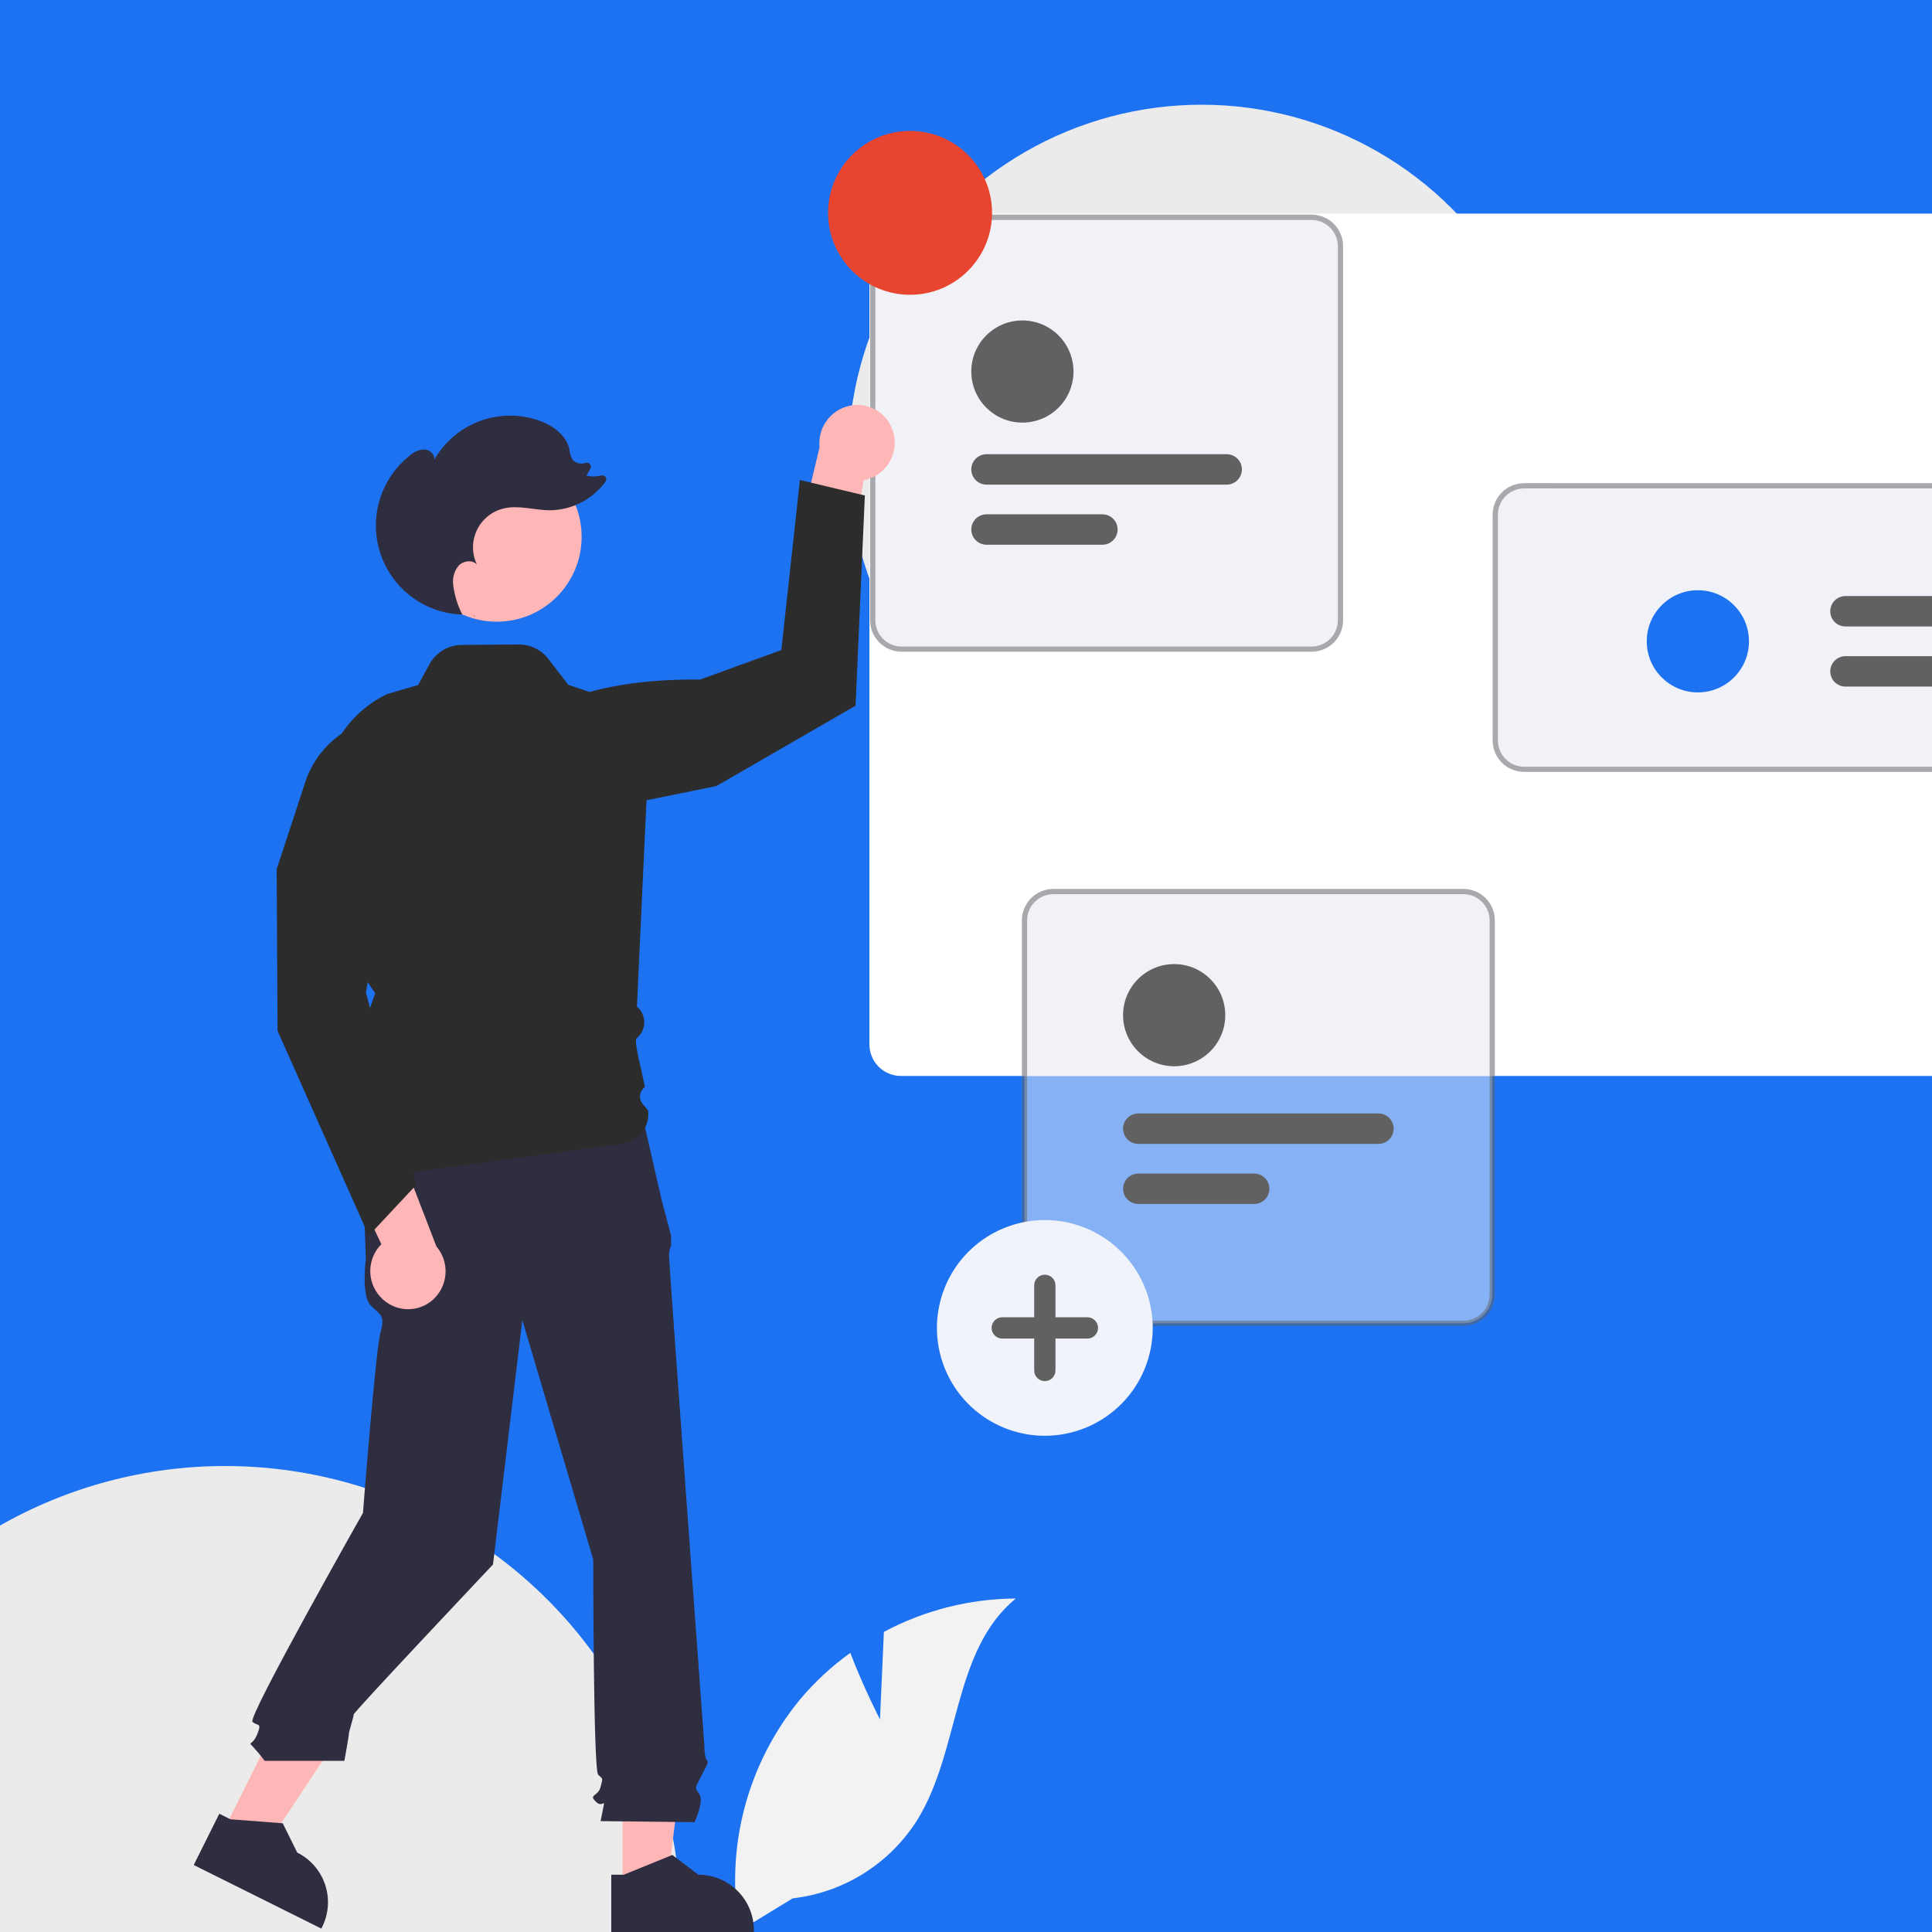 <svg width="369" height="369" viewBox="0 0 369 369" fill="none" xmlns="http://www.w3.org/2000/svg">
<g clip-path="url(#clip0_919_2557)">
<rect width="369" height="369" fill="#1D72F2"/>
<g filter="url(#filter0_f_919_2557)">
<circle cx="229.5" cy="87.5" r="67.5" fill="#EBEBEB"/>
</g>
<g filter="url(#filter1_f_919_2557)">
<circle cx="43" cy="367" r="87" fill="#EBEBEB"/>
</g>
<path d="M168.07 328.404L168.814 311.684C176.57 307.541 185.221 305.352 194.015 305.308C181.911 315.198 183.424 334.264 175.218 347.564C172.627 351.692 169.139 355.185 165.014 357.783C160.889 360.382 156.231 362.019 151.387 362.574L141.258 368.772C139.868 361.028 140.174 353.075 142.156 345.461C144.138 337.847 147.747 330.752 152.736 324.667C155.569 321.28 158.817 318.264 162.403 315.689C164.829 322.082 168.07 328.404 168.07 328.404Z" fill="#F2F2F2"/>
<path d="M495.706 40.792H172.071C170.476 40.792 168.947 41.425 167.818 42.551C166.69 43.677 166.055 45.205 166.053 46.799V199.487C166.055 201.081 166.689 202.61 167.817 203.738C168.946 204.865 170.475 205.499 172.071 205.501H495.706C497.3 205.498 498.828 204.863 499.954 203.735C501.081 202.608 501.715 201.08 501.716 199.487V46.799C501.714 45.206 501.081 43.679 499.954 42.553C498.827 41.427 497.299 40.794 495.706 40.792Z" fill="white"/>
<path d="M298.409 92.322C294.877 92.323 290.782 91.838 288.284 92.961C285.787 94.084 285.091 96.723 285.087 98.311V141.314C285.09 142.902 285.787 145.547 288.284 146.671C290.781 147.795 294.875 147.307 298.409 147.31H501.204V92.322H298.409Z" fill="#F0F3F9"/>
<path opacity="0.5" d="M536.44 146.935H291.103C289.64 146.933 288.238 146.352 287.204 145.319C286.17 144.285 285.589 142.884 285.587 141.423V98.296C285.589 96.834 286.17 95.433 287.204 94.4C288.238 93.367 289.64 92.785 291.102 92.784H536.44C537.902 92.785 539.304 93.367 540.338 94.4C541.372 95.433 541.954 96.835 541.955 98.296V141.423C541.954 142.884 541.372 144.285 540.338 145.319C539.304 146.352 537.902 146.933 536.44 146.935Z" fill="#F0F3F9" stroke="#616161"/>
<path d="M324.28 132.243C329.671 132.243 334.041 127.875 334.041 122.487C334.041 117.1 329.671 112.732 324.28 112.732C318.89 112.732 314.52 117.1 314.52 122.487C314.52 127.875 318.89 132.243 324.28 132.243Z" fill="#1D72F2"/>
<path d="M528.839 119.653H352.473C351.703 119.653 350.963 119.347 350.418 118.802C349.873 118.257 349.567 117.518 349.567 116.748C349.567 115.977 349.873 115.238 350.418 114.694C350.963 114.149 351.703 113.843 352.473 113.843H528.839C529.609 113.843 530.349 114.149 530.894 114.694C531.439 115.238 531.745 115.977 531.745 116.748C531.745 117.518 531.439 118.257 530.894 118.802C530.349 119.347 529.609 119.653 528.839 119.653Z" fill="#616161"/>
<path d="M461.853 131.132H352.474C351.703 131.132 350.963 130.826 350.418 130.281C349.873 129.736 349.567 128.997 349.567 128.227C349.567 127.456 349.873 126.717 350.418 126.173C350.963 125.628 351.703 125.322 352.474 125.322H461.853C462.624 125.322 463.364 125.628 463.909 126.173C464.454 126.717 464.76 127.456 464.76 128.227C464.76 128.997 464.454 129.736 463.909 130.281C463.364 130.826 462.624 131.132 461.853 131.132Z" fill="#616161"/>
<path d="M118.905 360.817L127.352 360.816L131.371 328.252H118.904L118.905 360.817Z" fill="#FFB6B6"/>
<path d="M116.75 358.06L119.128 358.06L128.411 354.287L133.386 358.059C136.197 358.059 138.894 359.176 140.883 361.163C142.871 363.15 143.988 365.844 143.988 368.655V368.999L116.751 369L116.75 358.06Z" fill="#2F2E41"/>
<path d="M42.581 349.84L50.141 353.606L68.272 326.253L57.114 320.695L42.581 349.84Z" fill="#FFB6B6"/>
<path d="M41.883 346.413L44.011 347.473L54.002 348.235L56.771 353.829C59.287 355.083 61.203 357.284 62.095 359.949C62.988 362.614 62.785 365.524 61.531 368.039L61.377 368.347L37 356.204L41.883 346.413Z" fill="#2F2E41"/>
<path d="M122.648 212.921L68.939 214.321L69.873 240.461C69.873 240.461 68.939 247.463 70.807 249.33C72.675 251.197 73.609 251.197 72.675 254.465C71.741 257.732 69.326 288.952 69.326 288.952C69.326 288.952 47.283 327.908 48.217 328.842C49.151 329.775 50.085 328.842 49.151 331.176C48.217 333.51 47.283 332.576 48.217 333.51C49.044 334.401 49.824 335.336 50.552 336.31H65.775C65.775 336.31 66.627 331.643 66.627 331.176C66.627 330.709 67.561 327.908 67.561 327.441C67.561 326.975 94.159 298.809 94.159 298.809L99.763 252.131L113.307 297.876C113.307 297.876 113.307 338.019 114.241 338.953C115.175 339.886 115.175 339.42 114.708 341.287C114.241 343.154 112.373 342.687 113.774 344.087C115.175 345.488 115.642 343.154 115.175 345.488L114.708 347.822L132.651 348.022C132.651 348.022 134.519 344.087 133.585 342.687C132.651 341.287 132.707 341.669 133.847 339.377C134.986 337.086 135.453 336.619 134.986 336.152C134.519 335.685 134.519 333.203 134.519 333.203C134.519 333.203 127.785 241.395 127.785 239.994C127.75 239.274 127.883 238.555 128.173 237.894V235.994L126.384 229.258L122.648 212.921Z" fill="#2F2E41"/>
<path d="M279.496 169.78H201.191C199.596 169.782 198.066 170.416 196.938 171.544C195.81 172.671 195.176 174.2 195.174 175.795V205.502H285.506V175.795C285.505 174.201 284.871 172.673 283.745 171.546C282.618 170.419 281.09 169.784 279.496 169.78Z" fill="#F0F3F9"/>
<path opacity="0.5" d="M279.493 252.753H201.189C199.727 252.751 198.325 252.17 197.291 251.136C196.257 250.103 195.676 248.702 195.674 247.241V175.792C195.676 174.331 196.257 172.93 197.291 171.897C198.325 170.863 199.727 170.282 201.189 170.28H279.493C280.955 170.282 282.357 170.863 283.391 171.897C284.425 172.93 285.007 174.331 285.008 175.792V247.24C285.007 248.702 284.425 250.103 283.391 251.136C282.357 252.17 280.955 252.751 279.493 252.753Z" fill="#F0F3F9" stroke="#616161"/>
<path d="M224.259 203.647C229.65 203.647 234.02 199.279 234.02 193.892C234.02 188.504 229.65 184.136 224.259 184.136C218.869 184.136 214.499 188.504 214.499 193.892C214.499 199.279 218.869 203.647 224.259 203.647Z" fill="#616161"/>
<path d="M263.275 218.474H217.405C216.634 218.474 215.895 218.168 215.35 217.624C214.805 217.079 214.499 216.34 214.499 215.569C214.499 214.799 214.805 214.06 215.35 213.515C215.895 212.971 216.634 212.665 217.405 212.665H263.275C264.046 212.665 264.786 212.971 265.331 213.515C265.876 214.06 266.182 214.799 266.182 215.569C266.182 216.34 265.876 217.079 265.331 217.624C264.786 218.168 264.046 218.474 263.275 218.474Z" fill="#616161"/>
<path d="M239.54 229.952H217.405C216.635 229.952 215.895 229.646 215.35 229.101C214.805 228.557 214.499 227.818 214.499 227.047C214.499 226.277 214.805 225.538 215.35 224.993C215.895 224.448 216.635 224.142 217.405 224.142H239.54C240.311 224.142 241.05 224.448 241.595 224.993C242.141 225.538 242.447 226.277 242.447 227.047C242.447 227.818 242.141 228.557 241.595 229.101C241.05 229.646 240.311 229.952 239.54 229.952Z" fill="#616161"/>
<path d="M199.556 274.223C195.48 274.223 191.495 273.014 188.106 270.751C184.717 268.488 182.075 265.271 180.516 261.507C178.956 257.743 178.548 253.601 179.343 249.606C180.138 245.61 182.101 241.94 184.983 239.059C187.865 236.178 191.538 234.216 195.535 233.422C199.533 232.627 203.677 233.035 207.443 234.594C211.209 236.153 214.427 238.793 216.692 242.18C218.957 245.568 220.165 249.55 220.165 253.624C220.165 259.087 217.994 264.326 214.129 268.189C210.264 272.052 205.022 274.223 199.556 274.223Z" fill="#F0F3F9"/>
<path d="M207.688 251.592H201.589V245.496C201.589 244.957 201.375 244.441 200.994 244.059C200.612 243.678 200.095 243.464 199.556 243.464C199.017 243.464 198.5 243.678 198.118 244.059C197.737 244.441 197.523 244.957 197.523 245.496V251.592H191.424C191.157 251.591 190.892 251.644 190.645 251.746C190.398 251.847 190.173 251.997 189.984 252.186C189.795 252.374 189.645 252.599 189.542 252.845C189.44 253.092 189.387 253.357 189.387 253.624C189.387 253.891 189.44 254.156 189.542 254.402C189.645 254.649 189.795 254.873 189.984 255.062C190.173 255.251 190.398 255.4 190.645 255.502C190.892 255.604 191.157 255.656 191.424 255.656H197.523V261.751C197.523 262.29 197.737 262.807 198.118 263.188C198.5 263.569 199.017 263.783 199.556 263.783C200.095 263.783 200.612 263.569 200.994 263.188C201.375 262.807 201.589 262.29 201.589 261.751V255.656H207.688C208.227 255.656 208.744 255.442 209.125 255.061C209.507 254.68 209.721 254.163 209.721 253.624C209.721 253.085 209.507 252.568 209.125 252.187C208.744 251.806 208.227 251.592 207.688 251.592Z" fill="#616161"/>
<path d="M250.504 124.358H172.2C170.605 124.356 169.076 123.722 167.948 122.595C166.821 121.468 166.186 119.94 166.185 118.346V46.897C166.186 45.303 166.821 43.775 167.948 42.648C169.076 41.521 170.605 40.887 172.2 40.885H250.504C252.099 40.887 253.628 41.521 254.755 42.648C255.883 43.775 256.517 45.303 256.519 46.897V118.346C256.517 119.94 255.883 121.468 254.755 122.595C253.628 123.722 252.099 124.356 250.504 124.358Z" fill="#F0F3F9"/>
<path d="M195.271 80.714C200.661 80.714 205.031 76.347 205.031 70.959C205.031 65.571 200.661 61.204 195.271 61.204C189.88 61.204 185.51 65.571 185.51 70.959C185.51 76.347 189.88 80.714 195.271 80.714Z" fill="#F0F3F9"/>
<path d="M234.287 92.561H188.417C187.646 92.561 186.907 92.255 186.362 91.71C185.817 91.166 185.51 90.427 185.51 89.656C185.51 88.886 185.817 88.147 186.362 87.602C186.907 87.058 187.646 86.751 188.417 86.751H234.287C235.058 86.751 235.797 87.058 236.342 87.602C236.887 88.147 237.194 88.886 237.194 89.656C237.194 90.427 236.887 91.166 236.342 91.71C235.797 92.255 235.058 92.561 234.287 92.561Z" fill="#F0F3F9"/>
<path d="M210.552 104.04H188.417C187.646 104.04 186.907 103.734 186.362 103.189C185.816 102.644 185.51 101.906 185.51 101.135C185.51 100.365 185.816 99.626 186.362 99.081C186.907 98.536 187.646 98.23 188.417 98.23H210.552C211.322 98.23 212.062 98.536 212.607 99.081C213.152 99.626 213.458 100.365 213.458 101.135C213.458 101.906 213.152 102.644 212.607 103.189C212.062 103.734 211.322 104.04 210.552 104.04Z" fill="#F0F3F9"/>
<path opacity="0.5" d="M250.504 123.986H172.2C170.738 123.984 169.336 123.403 168.302 122.37C167.268 121.336 166.687 119.935 166.685 118.474V47.026C166.687 45.564 167.268 44.163 168.302 43.13C169.336 42.097 170.738 41.515 172.2 41.514H250.504C251.966 41.515 253.368 42.097 254.402 43.13C255.436 44.163 256.018 45.564 256.019 47.026V118.474C256.018 119.935 255.436 121.336 254.402 122.37C253.368 123.403 251.966 123.984 250.504 123.986Z" fill="#F0F3F9" stroke="#616161"/>
<path d="M195.271 80.714C200.661 80.714 205.031 76.347 205.031 70.959C205.031 65.571 200.661 61.204 195.271 61.204C189.88 61.204 185.51 65.571 185.51 70.959C185.51 76.347 189.88 80.714 195.271 80.714Z" fill="#616161"/>
<path d="M234.287 92.561H188.417C187.646 92.561 186.907 92.255 186.362 91.71C185.817 91.166 185.51 90.427 185.51 89.656C185.51 88.886 185.817 88.147 186.362 87.602C186.907 87.058 187.646 86.751 188.417 86.751H234.287C235.058 86.751 235.797 87.058 236.342 87.602C236.887 88.147 237.194 88.886 237.194 89.656C237.194 90.427 236.887 91.166 236.342 91.71C235.797 92.255 235.058 92.561 234.287 92.561Z" fill="#616161"/>
<path d="M210.552 104.04H188.417C187.646 104.04 186.907 103.734 186.362 103.189C185.816 102.644 185.51 101.906 185.51 101.135C185.51 100.365 185.816 99.626 186.362 99.081C186.907 98.536 187.646 98.23 188.417 98.23H210.552C211.322 98.23 212.062 98.536 212.607 99.081C213.152 99.626 213.458 100.365 213.458 101.135C213.458 101.906 213.152 102.644 212.607 103.189C212.062 103.734 211.322 104.04 210.552 104.04Z" fill="#616161"/>
<path d="M173.815 56.302C182.464 56.302 189.475 49.295 189.475 40.651C189.475 32.007 182.464 25 173.815 25C165.167 25 158.156 32.007 158.156 40.651C158.156 49.295 165.167 56.302 173.815 56.302Z" fill="#E84531"/>
<path d="M170.469 82.107C171.112 83.906 171.023 85.886 170.22 87.62C169.416 89.353 167.963 90.702 166.174 91.375C165.779 91.523 165.37 91.635 164.955 91.711L160.819 117.021L151.118 108.068L156.532 85.406C156.332 83.496 156.891 81.585 158.09 80.084C159.289 78.584 161.03 77.615 162.938 77.387C164.542 77.203 166.162 77.57 167.531 78.428C168.899 79.286 169.935 80.583 170.469 82.107Z" fill="#FFB6B6"/>
<path d="M98.872 139.456C98.872 139.456 106.401 129.512 133.724 129.785L149.233 124.153L152.777 91.681L165.182 94.633L163.41 134.78L136.828 150.131L101.975 157.216L98.872 139.456Z" fill="#2C2C2C"/>
<path d="M94.871 118.741C103.827 118.741 111.088 111.484 111.088 102.533C111.088 93.581 103.827 86.325 94.871 86.325C85.915 86.325 78.654 93.581 78.654 102.533C78.654 111.484 85.915 118.741 94.871 118.741Z" fill="#FFB6B6"/>
<path d="M67.424 225.428C67.395 225.428 67.367 225.424 67.339 225.416C67.039 225.333 66.803 225.267 67.883 215.929L69.049 208.548L67.911 202.031L65.996 200.117L69.074 197.042L71.656 189.709L67.188 183.091L62.061 156.025C61.179 151.354 61.864 146.524 64.009 142.282C66.154 138.04 69.64 134.624 73.925 132.564L79.859 130.831L82.018 126.874C82.624 125.763 83.517 124.834 84.604 124.183C85.69 123.533 86.931 123.185 88.197 123.176L99.064 123.094C100.16 123.086 101.244 123.332 102.229 123.812C103.214 124.293 104.075 124.995 104.744 125.863L108.535 130.789L124.256 136.126L121.649 192.263C122.063 192.609 122.401 193.037 122.641 193.521C122.88 194.004 123.017 194.532 123.042 195.071C123.068 195.611 122.981 196.149 122.787 196.653C122.593 197.156 122.297 197.614 121.917 197.998C121.753 198.163 121.624 198.297 121.543 198.385C121.278 198.762 121.776 201.571 122.39 203.957L123.177 207.61C122.925 207.79 122.712 208.021 122.553 208.288C122.394 208.555 122.292 208.851 122.254 209.159C122.216 209.467 122.242 209.78 122.33 210.078C122.419 210.375 122.568 210.651 122.769 210.888L123.773 212.073C123.971 213.56 123.572 215.064 122.662 216.256C121.753 217.449 120.407 218.232 118.92 218.434C104.553 220.389 67.499 225.428 67.424 225.428Z" fill="#2C2C2C"/>
<path d="M90.722 117.947C90.653 117.795 90.584 117.642 90.515 117.488C90.542 117.489 90.568 117.493 90.594 117.494L90.722 117.947Z" fill="#2F2E41"/>
<path d="M78.204 87.062C78.974 86.336 79.974 85.904 81.031 85.841C82.08 85.874 83.143 86.821 82.926 87.847C84.852 84.438 87.918 81.817 91.585 80.442C95.253 79.068 99.287 79.028 102.981 80.331C105.587 81.25 108.143 83.088 108.742 85.785C108.8 86.493 109.011 87.18 109.361 87.799C109.664 88.129 110.057 88.364 110.492 88.474C110.927 88.584 111.385 88.565 111.809 88.418L111.834 88.411C111.979 88.361 112.136 88.356 112.284 88.397C112.432 88.437 112.564 88.521 112.664 88.638C112.764 88.754 112.826 88.898 112.843 89.05C112.86 89.202 112.831 89.356 112.76 89.492L112.023 90.866C112.952 91.073 113.918 91.053 114.838 90.807C114.991 90.766 115.152 90.775 115.3 90.83C115.448 90.885 115.576 90.985 115.665 91.115C115.754 91.246 115.8 91.401 115.798 91.558C115.795 91.716 115.744 91.87 115.651 91.997C114.426 93.673 112.826 95.04 110.978 95.989C109.131 96.938 107.088 97.443 105.011 97.463C102.065 97.445 99.088 96.43 96.22 97.108C95.111 97.37 94.074 97.877 93.186 98.591C92.299 99.306 91.582 100.21 91.09 101.238C90.597 102.265 90.341 103.39 90.34 104.529C90.339 105.668 90.593 106.793 91.084 107.822C90.203 106.859 88.5 107.087 87.599 108.031C87.184 108.536 86.877 109.122 86.698 109.75C86.518 110.379 86.47 111.038 86.555 111.686C86.796 113.672 87.386 115.599 88.298 117.379C84.813 117.272 81.446 116.099 78.65 114.018C75.854 111.936 73.765 109.048 72.664 105.742C71.563 102.436 71.504 98.872 72.495 95.531C73.486 92.191 75.478 89.235 78.204 87.062Z" fill="#2F2E41"/>
<path d="M73.741 248.674C72.191 247.556 71.142 245.874 70.821 243.991C70.5 242.107 70.932 240.173 72.025 238.606C72.267 238.26 72.539 237.936 72.839 237.638L61.896 214.442L74.965 216.324L83.353 238.062C84.601 239.522 85.224 241.414 85.087 243.33C84.951 245.245 84.065 247.029 82.623 248.297C81.405 249.358 79.862 249.973 78.248 250.041C76.634 250.11 75.045 249.627 73.741 248.674Z" fill="#FFB6B6"/>
<path d="M70.427 236.009L53.014 196.893L52.84 166L58.329 149.312C59.073 147.048 60.265 144.957 61.832 143.161C63.399 141.365 65.311 139.901 67.454 138.856C69.597 137.811 71.928 137.206 74.309 137.077C76.69 136.947 79.073 137.296 81.316 138.103L81.437 138.147L81.488 138.265C81.691 138.738 86.294 150.12 72.639 173.534L69.89 189.555L79.534 226.278L70.427 236.009Z" fill="#2C2C2C"/>
</g>
<defs>
<filter id="filter0_f_919_2557" x="62" y="-80" width="335" height="335" filterUnits="userSpaceOnUse" color-interpolation-filters="sRGB">
<feFlood flood-opacity="0" result="BackgroundImageFix"/>
<feBlend mode="normal" in="SourceGraphic" in2="BackgroundImageFix" result="shape"/>
<feGaussianBlur stdDeviation="50" result="effect1_foregroundBlur_919_2557"/>
</filter>
<filter id="filter1_f_919_2557" x="-144" y="180" width="374" height="374" filterUnits="userSpaceOnUse" color-interpolation-filters="sRGB">
<feFlood flood-opacity="0" result="BackgroundImageFix"/>
<feBlend mode="normal" in="SourceGraphic" in2="BackgroundImageFix" result="shape"/>
<feGaussianBlur stdDeviation="50" result="effect1_foregroundBlur_919_2557"/>
</filter>
<clipPath id="clip0_919_2557">
<rect width="369" height="369" fill="white"/>
</clipPath>
</defs>
</svg>
